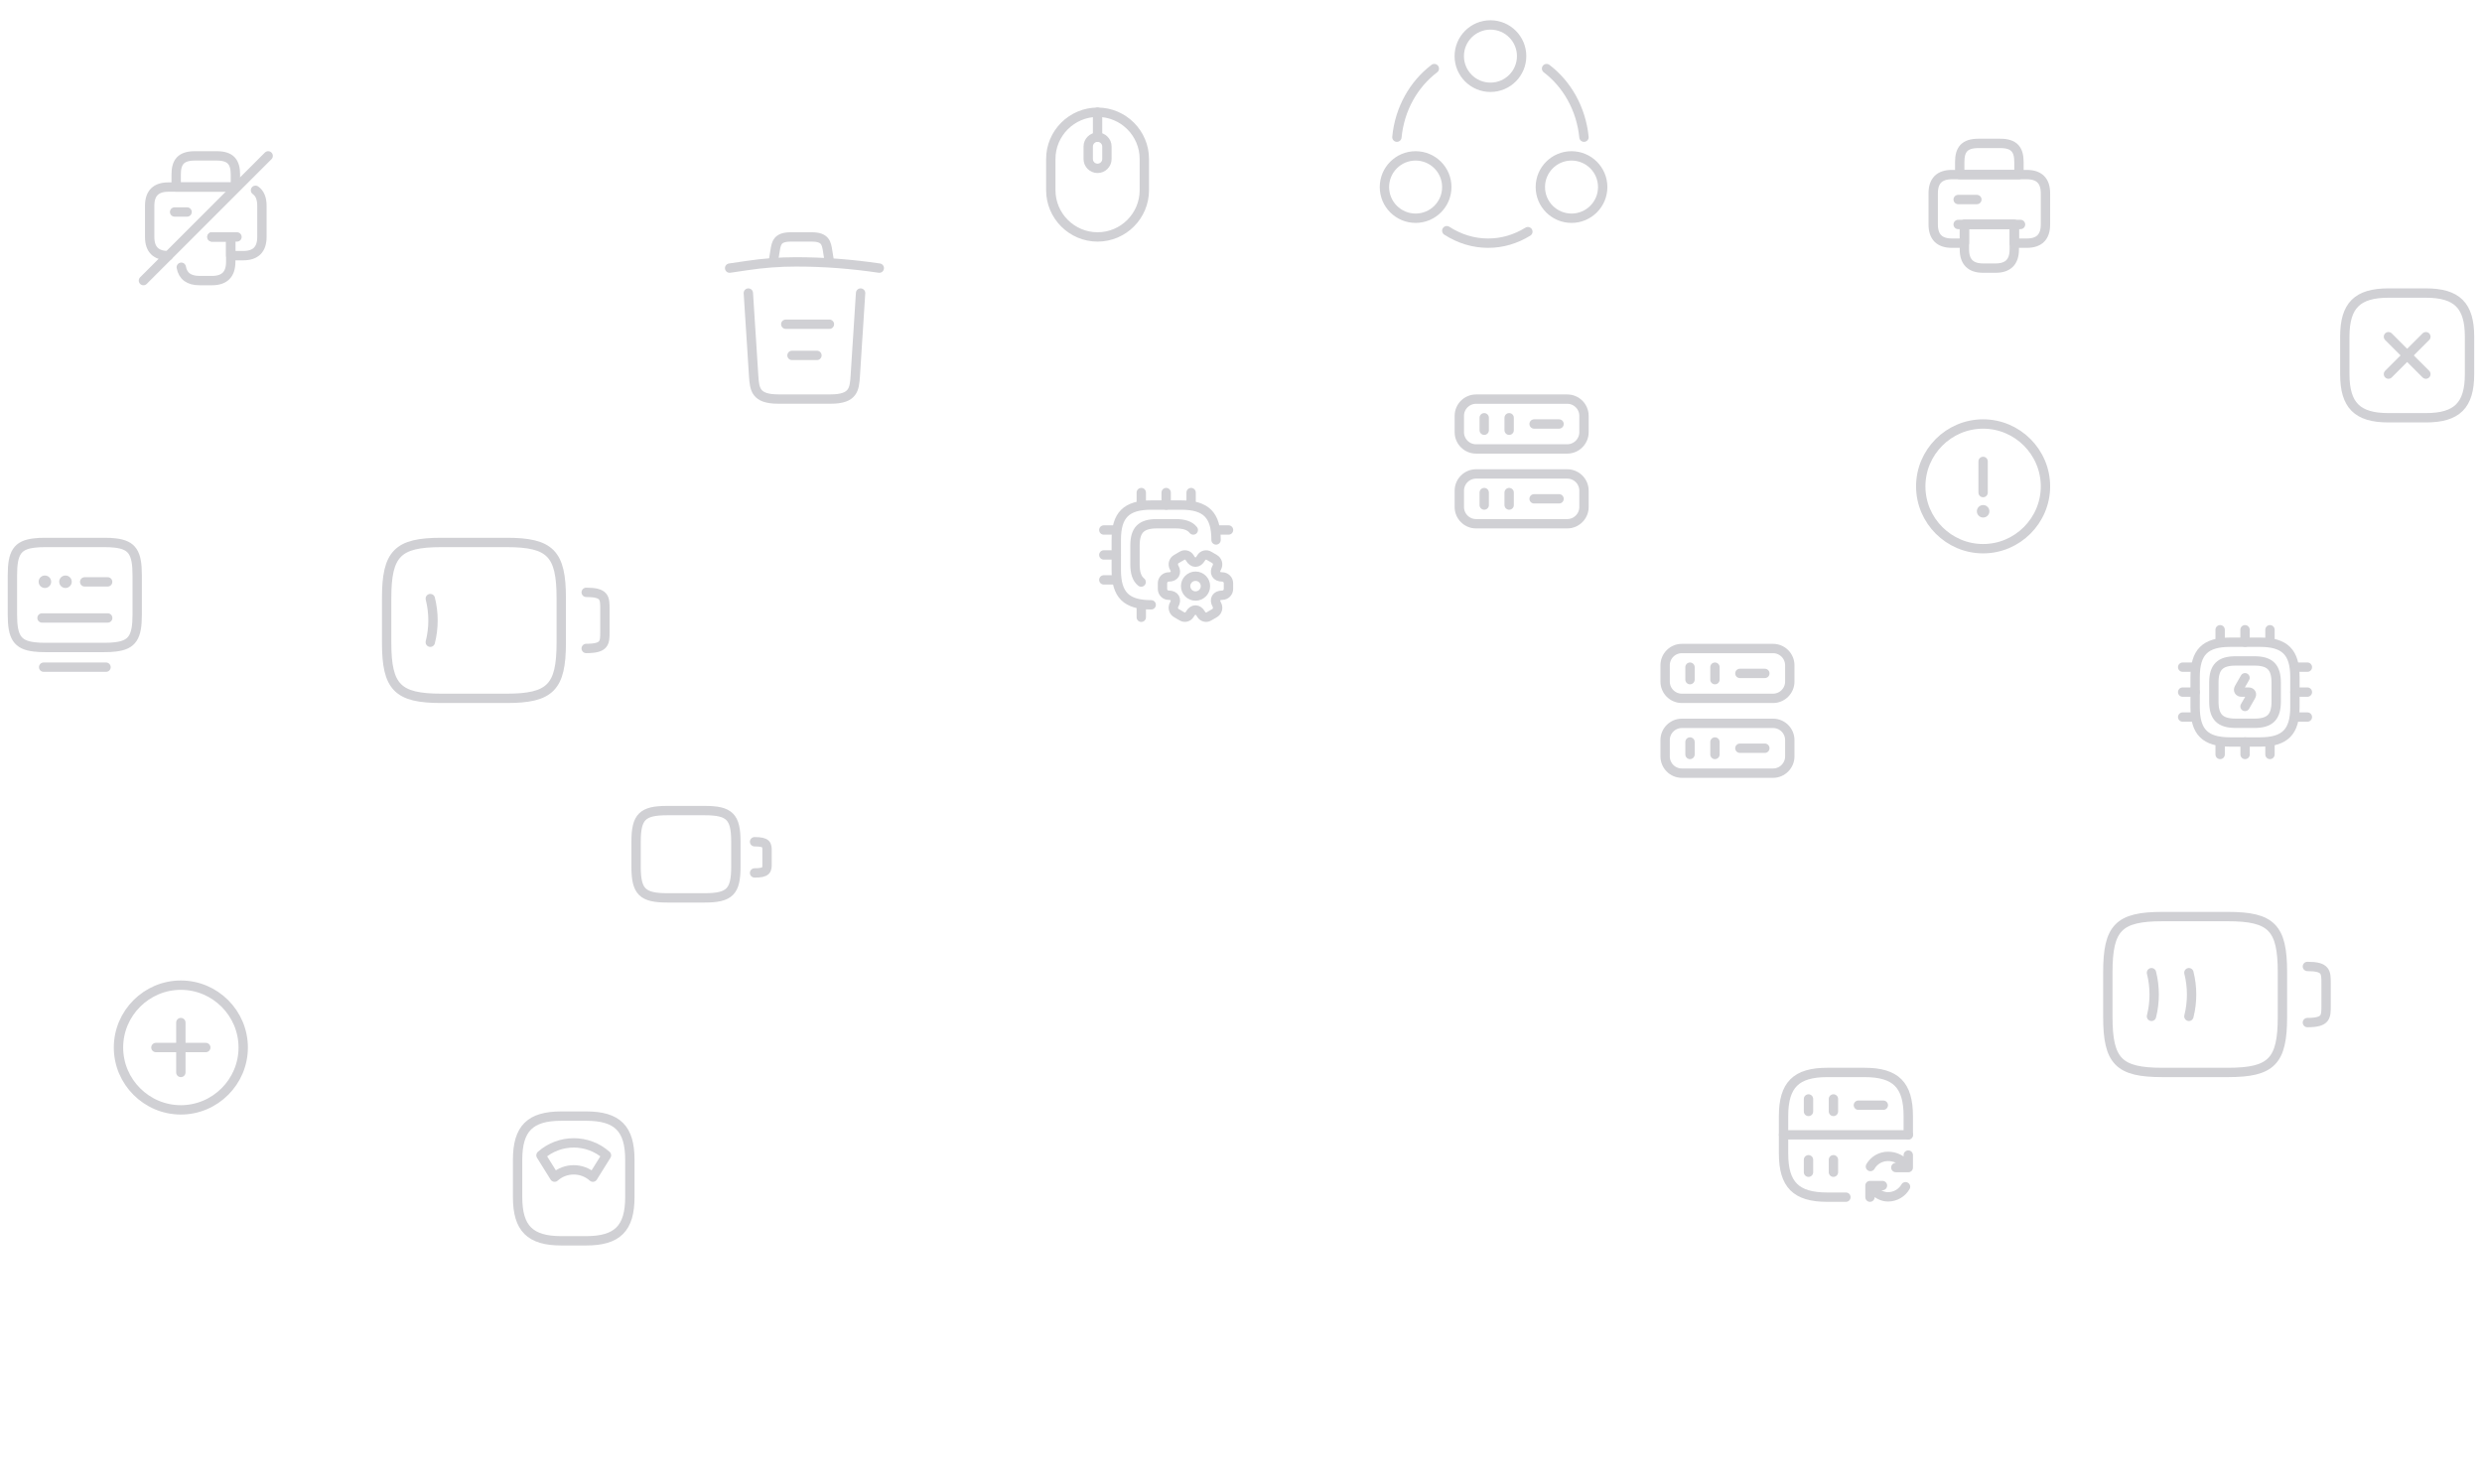 <svg width="398" height="238" viewBox="0 0 398 238" fill="none" xmlns="http://www.w3.org/2000/svg">
<path d="M141 43C136.56 42.34 132.093 42 127.64 42C125 42 122.36 42.2 119.72 42.6L117 43" stroke="#D0D0D4" stroke-width="1.5" stroke-linecap="round" stroke-linejoin="round"/>
<path d="M124 42L124.283 40.236C124.489 38.956 124.643 38 126.816 38H130.184C132.357 38 132.524 39.01 132.717 40.249L133 42" stroke="#D0D0D4" stroke-width="1.5" stroke-linecap="round" stroke-linejoin="round"/>
<path d="M138 47L137.146 60.312C137.001 62.387 136.883 64 133.218 64H124.782C121.117 64 120.999 62.387 120.854 60.312L120 47" stroke="#D0D0D4" stroke-width="1.5" stroke-linecap="round" stroke-linejoin="round"/>
<path d="M127 57H131" stroke="#D0D0D4" stroke-width="1.5" stroke-linecap="round" stroke-linejoin="round"/>
<path d="M126 52H133" stroke="#D0D0D4" stroke-width="1.5" stroke-linecap="round" stroke-linejoin="round"/>
<path d="M113 144H107C103 144 102 143 102 139V135C102 131 103 130 107 130H113C117 130 118 131 118 135V139C118 143 117 144 113 144Z" stroke="#D0D0D4" stroke-width="1.5" stroke-linecap="round" stroke-linejoin="round"/>
<path d="M121 135C123 135 123 135.5 123 136.5V138.5C123 139.5 123 140 121 140" stroke="#D0D0D4" stroke-width="1.5" stroke-linecap="round" stroke-linejoin="round"/>
<path d="M81.25 112H70.75C63.75 112 62 110.214 62 103.071V95.929C62 88.786 63.75 87 70.75 87H81.25C88.25 87 90 88.786 90 95.929V103.071C90 110.214 88.25 112 81.25 112Z" stroke="#D0D0D4" stroke-width="1.5" stroke-linecap="round" stroke-linejoin="round"/>
<path d="M94 95C97 95 97 95.9 97 97.7V101.3C97 103.1 97 104 94 104" stroke="#D0D0D4" stroke-width="1.5" stroke-linecap="round" stroke-linejoin="round"/>
<path d="M69 96C69.578 98.293 69.578 100.708 69 103" stroke="#D0D0D4" stroke-width="1.5" stroke-linecap="round" stroke-linejoin="round"/>
<path d="M370 155C373 155 373 155.9 373 157.7V161.3C373 163.1 373 164 370 164" stroke="#D0D0D4" stroke-width="1.5" stroke-linecap="round" stroke-linejoin="round"/>
<path d="M345 156C345.578 158.292 345.578 160.708 345 163" stroke="#D0D0D4" stroke-width="1.5" stroke-linecap="round" stroke-linejoin="round"/>
<path d="M351 156C351.578 158.292 351.578 160.708 351 163" stroke="#D0D0D4" stroke-width="1.5" stroke-linecap="round" stroke-linejoin="round"/>
<path d="M357.25 172H346.75C339.75 172 338 170.214 338 163.071V155.929C338 148.786 339.75 147 346.75 147H357.25C364.25 147 366 148.786 366 155.929V163.071C366 170.214 364.25 172 357.25 172Z" stroke="#D0D0D4" stroke-width="1.5" stroke-linecap="round" stroke-linejoin="round"/>
<path d="M29 178C34.5 178 39 173.5 39 168C39 162.5 34.5 158 29 158C23.5 158 19 162.5 19 168C19 173.5 23.5 178 29 178Z" stroke="#D0D0D4" stroke-width="1.5" stroke-linecap="round" stroke-linejoin="round"/>
<path d="M25 168H33" stroke="#D0D0D4" stroke-width="1.5" stroke-linecap="round" stroke-linejoin="round"/>
<path d="M29 172V164" stroke="#D0D0D4" stroke-width="1.5" stroke-linecap="round" stroke-linejoin="round"/>
<path d="M318 88C323.5 88 328 83.5 328 78C328 72.5 323.5 68 318 68C312.5 68 308 72.5 308 78C308 83.5 312.5 88 318 88Z" stroke="#D0D0D4" stroke-width="1.5" stroke-linecap="round" stroke-linejoin="round"/>
<path d="M318 74V79" stroke="#D0D0D4" stroke-width="1.5" stroke-linecap="round" stroke-linejoin="round"/>
<path d="M318 82H318.009" stroke="#D0D0D4" stroke-width="2" stroke-linecap="round" stroke-linejoin="round"/>
<path d="M383 60L389 54" stroke="#D0D0D4" stroke-width="1.5" stroke-linecap="round" stroke-linejoin="round"/>
<path d="M389 60L383 54" stroke="#D0D0D4" stroke-width="1.5" stroke-linecap="round" stroke-linejoin="round"/>
<path d="M383 67H389C394 67 396 65 396 60V54C396 49 394 47 389 47H383C378 47 376 49 376 54V60C376 65 378 67 383 67Z" stroke="#D0D0D4" stroke-width="1.5" stroke-linecap="round" stroke-linejoin="round"/>
<path d="M248 11C251.279 13.486 253.541 17.439 254 22" stroke="#D0D0D4" stroke-width="1.5" stroke-linecap="round" stroke-linejoin="round"/>
<path d="M224 22C224.433 17.457 226.7 13.504 230 11" stroke="#D0D0D4" stroke-width="1.5" stroke-linecap="round" stroke-linejoin="round"/>
<path d="M232 37C233.984 38.283 236.242 39 238.62 39C240.912 39 243.067 38.348 245 37.152" stroke="#D0D0D4" stroke-width="1.5" stroke-linecap="round" stroke-linejoin="round"/>
<path d="M239 14C241.761 14 244 11.761 244 9C244 6.239 241.761 4 239 4C236.239 4 234 6.239 234 9C234 11.761 236.239 14 239 14Z" stroke="#D0D0D4" stroke-width="1.5" stroke-linecap="round" stroke-linejoin="round"/>
<path d="M227 35C229.761 35 232 32.761 232 30C232 27.239 229.761 25 227 25C224.239 25 222 27.239 222 30C222 32.761 224.239 35 227 35Z" stroke="#D0D0D4" stroke-width="1.5" stroke-linecap="round" stroke-linejoin="round"/>
<path d="M252 35C254.761 35 257 32.761 257 30C257 27.239 254.761 25 252 25C249.239 25 247 27.239 247 30C247 32.761 249.239 35 252 35Z" stroke="#D0D0D4" stroke-width="1.5" stroke-linecap="round" stroke-linejoin="round"/>
<path d="M357.6 119H362.4C366.4 119 368 117.4 368 113.4V108.6C368 104.6 366.4 103 362.4 103H357.6C353.6 103 352 104.6 352 108.6V113.4C352 117.4 353.6 119 357.6 119Z" stroke="#D0D0D4" stroke-width="1.5" stroke-linecap="round" stroke-linejoin="round"/>
<path d="M358.5 116H361.5C364 116 365 115 365 112.5V109.5C365 107 364 106 361.5 106H358.5C356 106 355 107 355 109.5V112.5C355 115 356 116 358.5 116Z" stroke="#D0D0D4" stroke-width="1.5" stroke-linecap="round" stroke-linejoin="round"/>
<path d="M356.01 103V101" stroke="#D0D0D4" stroke-width="1.5" stroke-linecap="round" stroke-linejoin="round"/>
<path d="M360 103V101" stroke="#D0D0D4" stroke-width="1.5" stroke-linecap="round" stroke-linejoin="round"/>
<path d="M364 103V101" stroke="#D0D0D4" stroke-width="1.5" stroke-linecap="round" stroke-linejoin="round"/>
<path d="M368 107H370" stroke="#D0D0D4" stroke-width="1.5" stroke-linecap="round" stroke-linejoin="round"/>
<path d="M368 111H370" stroke="#D0D0D4" stroke-width="1.5" stroke-linecap="round" stroke-linejoin="round"/>
<path d="M368 115H370" stroke="#D0D0D4" stroke-width="1.5" stroke-linecap="round" stroke-linejoin="round"/>
<path d="M364 119V121" stroke="#D0D0D4" stroke-width="1.5" stroke-linecap="round" stroke-linejoin="round"/>
<path d="M360.01 119V121" stroke="#D0D0D4" stroke-width="1.5" stroke-linecap="round" stroke-linejoin="round"/>
<path d="M356.01 119V121" stroke="#D0D0D4" stroke-width="1.5" stroke-linecap="round" stroke-linejoin="round"/>
<path d="M350 107H352" stroke="#D0D0D4" stroke-width="1.5" stroke-linecap="round" stroke-linejoin="round"/>
<path d="M350 111H352" stroke="#D0D0D4" stroke-width="1.5" stroke-linecap="round" stroke-linejoin="round"/>
<path d="M350 115H352" stroke="#D0D0D4" stroke-width="1.5" stroke-linecap="round" stroke-linejoin="round"/>
<path d="M360 108.7L359.06 110.34C358.85 110.7 359.02 111 359.44 111H360.56C360.98 111 361.15 111.3 360.94 111.66L360 113.3" stroke="#D0D0D4" stroke-width="1.5" stroke-linecap="round" stroke-linejoin="round"/>
<path d="M195 86.6C195 82.6 193.4 81 189.4 81H184.6C180.6 81 179 82.6 179 86.6V91.4C179 95.4 180.6 97 184.6 97" stroke="#D0D0D4" stroke-width="1.5" stroke-linecap="round" stroke-linejoin="round"/>
<path d="M191.35 85C190.8 84.3 189.88 84 188.5 84H185.5C183 84 182 85 182 87.5V90.5C182 91.88 182.3 92.8 182.99 93.35" stroke="#D0D0D4" stroke-width="1.5" stroke-linecap="round" stroke-linejoin="round"/>
<path d="M183.01 81V79" stroke="#D0D0D4" stroke-width="1.5" stroke-linecap="round" stroke-linejoin="round"/>
<path d="M187 81V79" stroke="#D0D0D4" stroke-width="1.5" stroke-linecap="round" stroke-linejoin="round"/>
<path d="M191 81V79" stroke="#D0D0D4" stroke-width="1.5" stroke-linecap="round" stroke-linejoin="round"/>
<path d="M195 85H197" stroke="#D0D0D4" stroke-width="1.5" stroke-linecap="round" stroke-linejoin="round"/>
<path d="M183.01 97V99" stroke="#D0D0D4" stroke-width="1.5" stroke-linecap="round" stroke-linejoin="round"/>
<path d="M177 85H179" stroke="#D0D0D4" stroke-width="1.5" stroke-linecap="round" stroke-linejoin="round"/>
<path d="M177 89H179" stroke="#D0D0D4" stroke-width="1.5" stroke-linecap="round" stroke-linejoin="round"/>
<path d="M177 93H179" stroke="#D0D0D4" stroke-width="1.5" stroke-linecap="round" stroke-linejoin="round"/>
<path d="M191.71 95.59C192.588 95.59 193.3 94.878 193.3 94C193.3 93.122 192.588 92.41 191.71 92.41C190.832 92.41 190.12 93.122 190.12 94C190.12 94.878 190.832 95.59 191.71 95.59Z" stroke="#D0D0D4" stroke-width="1.5" stroke-miterlimit="10" stroke-linecap="round" stroke-linejoin="round"/>
<path d="M186.41 94.46V93.53C186.41 92.98 186.86 92.53 187.41 92.53C188.37 92.53 188.76 91.85 188.28 91.02C188 90.54 188.17 89.92 188.65 89.65L189.56 89.12C189.98 88.87 190.52 89.02 190.77 89.44L190.83 89.54C191.31 90.37 192.09 90.37 192.57 89.54L192.63 89.44C192.88 89.02 193.42 88.88 193.84 89.12L194.75 89.65C195.23 89.93 195.4 90.54 195.12 91.02C194.64 91.85 195.03 92.53 195.99 92.53C196.54 92.53 196.99 92.98 196.99 93.53V94.46C196.99 95.01 196.54 95.46 195.99 95.46C195.03 95.46 194.64 96.14 195.12 96.97C195.4 97.45 195.23 98.07 194.75 98.34L193.84 98.87C193.42 99.12 192.88 98.97 192.63 98.55L192.57 98.45C192.09 97.62 191.31 97.62 190.83 98.45L190.77 98.55C190.52 98.97 189.98 99.11 189.56 98.87L188.65 98.34C188.17 98.06 188 97.45 188.28 96.97C188.76 96.14 188.37 95.46 187.41 95.46C186.86 95.47 186.41 95.02 186.41 94.46Z" stroke="#D0D0D4" stroke-width="1.5" stroke-miterlimit="10" stroke-linecap="round" stroke-linejoin="round"/>
<path d="M28.25 30H37.75V28C37.75 26 37 25 34.75 25H31.25C29 25 28.25 26 28.25 28V30Z" stroke="#D0D0D4" stroke-width="1.5" stroke-miterlimit="10" stroke-linecap="round" stroke-linejoin="round"/>
<path d="M33.97 38H37V42C37 44 36 45 34 45H32C30.31 45 29.33 44.29 29.07 42.86" stroke="#D0D0D4" stroke-width="1.5" stroke-miterlimit="10" stroke-linecap="round" stroke-linejoin="round"/>
<path d="M27 41C25 41 24 40 24 38V33C24 31 25 30 27 30H37.59" stroke="#D0D0D4" stroke-width="1.5" stroke-miterlimit="10" stroke-linecap="round" stroke-linejoin="round"/>
<path d="M40.97 30.52C41.66 31 42 31.83 42 33V38C42 40 41 41 39 41H37V38H34" stroke="#D0D0D4" stroke-width="1.5" stroke-miterlimit="10" stroke-linecap="round" stroke-linejoin="round"/>
<path d="M38 38H36.79" stroke="#D0D0D4" stroke-width="1.5" stroke-miterlimit="10" stroke-linecap="round" stroke-linejoin="round"/>
<path d="M28 34H30" stroke="#D0D0D4" stroke-width="1.5" stroke-miterlimit="10" stroke-linecap="round" stroke-linejoin="round"/>
<path d="M43 25L23 45" stroke="#D0D0D4" stroke-width="1.5" stroke-linecap="round" stroke-linejoin="round"/>
<path d="M90 199H94C99 199 101 197 101 192V186C101 181 99 179 94 179H90C85 179 83 181 83 186V192C83 197 85 199 90 199Z" stroke="#D0D0D4" stroke-width="1.5" stroke-linecap="round" stroke-linejoin="round"/>
<path d="M97.25 185.29C94.26 182.63 89.74 182.63 86.75 185.29L88.93 188.79C90.68 187.23 93.32 187.23 95.07 188.79L97.25 185.29Z" stroke="#D0D0D4" stroke-width="1.5" stroke-linecap="round" stroke-linejoin="round"/>
<path d="M314.25 28H323.75V26C323.75 24 323 23 320.75 23H317.25C315 23 314.25 24 314.25 26V28Z" stroke="#D0D0D4" stroke-width="1.5" stroke-miterlimit="10" stroke-linecap="round" stroke-linejoin="round"/>
<path d="M323 36V40C323 42 322 43 320 43H318C316 43 315 42 315 40V36H323Z" stroke="#D0D0D4" stroke-width="1.5" stroke-miterlimit="10" stroke-linecap="round" stroke-linejoin="round"/>
<path d="M328 31V36C328 38 327 39 325 39H323V36H315V39H313C311 39 310 38 310 36V31C310 29 311 28 313 28H325C327 28 328 29 328 31Z" stroke="#D0D0D4" stroke-width="1.5" stroke-miterlimit="10" stroke-linecap="round" stroke-linejoin="round"/>
<path d="M324 36H322.79H314" stroke="#D0D0D4" stroke-width="1.5" stroke-miterlimit="10" stroke-linecap="round" stroke-linejoin="round"/>
<path d="M314 32H317" stroke="#D0D0D4" stroke-width="1.5" stroke-miterlimit="10" stroke-linecap="round" stroke-linejoin="round"/>
<path d="M7.26 87H16.73C17.38 87 17.96 87.02 18.48 87.09C21.25 87.4 22 88.7 22 92.26V98.58C22 102.14 21.25 103.44 18.48 103.75C17.96 103.82 17.39 103.84 16.73 103.84H7.26C6.61 103.84 6.03 103.82 5.51 103.75C2.74 103.44 1.99 102.14 1.99 98.58V92.26C1.99 88.7 2.74 87.4 5.51 87.09C6.03 87.02 6.61 87 7.26 87Z" stroke="#D0D0D4" stroke-width="1.5" stroke-linecap="round" stroke-linejoin="round"/>
<path d="M13.58 93.32H17.26" stroke="#D0D0D4" stroke-width="1.5" stroke-linecap="round" stroke-linejoin="round"/>
<path d="M6.74 99.11H6.76H17.27" stroke="#D0D0D4" stroke-width="1.5" stroke-linecap="round" stroke-linejoin="round"/>
<path d="M7 107H17" stroke="#D0D0D4" stroke-width="1.5" stroke-linecap="round" stroke-linejoin="round"/>
<path d="M7.195 93.3H7.204" stroke="#D0D0D4" stroke-width="2" stroke-linecap="round" stroke-linejoin="round"/>
<path d="M10.495 93.3H10.504" stroke="#D0D0D4" stroke-width="2" stroke-linecap="round" stroke-linejoin="round"/>
<path d="M284.32 112H269.69C268.21 112 267.01 110.79 267.01 109.32V106.69C267.01 105.21 268.22 104.01 269.69 104.01H284.32C285.8 104.01 287 105.22 287 106.69V109.32C287 110.79 285.79 112 284.32 112Z" stroke="#D0D0D4" stroke-width="1.5" stroke-linecap="round" stroke-linejoin="round"/>
<path d="M284.32 124H269.69C268.21 124 267.01 122.79 267.01 121.32V118.69C267.01 117.21 268.22 116.01 269.69 116.01H284.32C285.8 116.01 287 117.22 287 118.69V121.32C287 122.79 285.79 124 284.32 124Z" stroke="#D0D0D4" stroke-width="1.5" stroke-linecap="round" stroke-linejoin="round"/>
<path d="M271 107V109" stroke="#D0D0D4" stroke-width="1.5" stroke-linecap="round" stroke-linejoin="round"/>
<path d="M275 107V109" stroke="#D0D0D4" stroke-width="1.5" stroke-linecap="round" stroke-linejoin="round"/>
<path d="M271 119V121" stroke="#D0D0D4" stroke-width="1.5" stroke-linecap="round" stroke-linejoin="round"/>
<path d="M275 119V121" stroke="#D0D0D4" stroke-width="1.5" stroke-linecap="round" stroke-linejoin="round"/>
<path d="M279 108H283" stroke="#D0D0D4" stroke-width="1.5" stroke-linecap="round" stroke-linejoin="round"/>
<path d="M279 120H283" stroke="#D0D0D4" stroke-width="1.5" stroke-linecap="round" stroke-linejoin="round"/>
<path d="M176 38C180.13 38 183.5 34.63 183.5 30.5V25.5C183.5 21.37 180.13 18 176 18C171.87 18 168.5 21.37 168.5 25.5V30.5C168.5 34.63 171.87 38 176 38Z" stroke="#D0D0D4" stroke-width="1.5" stroke-linecap="round" stroke-linejoin="round"/>
<path d="M176 27C175.17 27 174.5 26.33 174.5 25.5V23.5C174.5 22.67 175.17 22 176 22C176.82 22 177.5 22.67 177.5 23.5V25.5C177.5 26.33 176.82 27 176 27Z" stroke="#D0D0D4" stroke-width="1.5" stroke-linecap="round" stroke-linejoin="round"/>
<path d="M176 22V18" stroke="#D0D0D4" stroke-width="1.5" stroke-linecap="round" stroke-linejoin="round"/>
<path d="M251.32 72H236.69C235.21 72 234.01 70.79 234.01 69.32V66.69C234.01 65.21 235.22 64.01 236.69 64.01H251.32C252.8 64.01 254 65.22 254 66.69V69.32C254 70.79 252.79 72 251.32 72Z" stroke="#D0D0D4" stroke-width="1.5" stroke-linecap="round" stroke-linejoin="round"/>
<path d="M251.32 84H236.69C235.21 84 234.01 82.79 234.01 81.32V78.69C234.01 77.21 235.22 76.01 236.69 76.01H251.32C252.8 76.01 254 77.22 254 78.69V81.32C254 82.79 252.79 84 251.32 84Z" stroke="#D0D0D4" stroke-width="1.5" stroke-linecap="round" stroke-linejoin="round"/>
<path d="M238 67V69" stroke="#D0D0D4" stroke-width="1.5" stroke-linecap="round" stroke-linejoin="round"/>
<path d="M242 67V69" stroke="#D0D0D4" stroke-width="1.5" stroke-linecap="round" stroke-linejoin="round"/>
<path d="M238 79V81" stroke="#D0D0D4" stroke-width="1.5" stroke-linecap="round" stroke-linejoin="round"/>
<path d="M242 79V81" stroke="#D0D0D4" stroke-width="1.5" stroke-linecap="round" stroke-linejoin="round"/>
<path d="M246 68H250" stroke="#D0D0D4" stroke-width="1.5" stroke-linecap="round" stroke-linejoin="round"/>
<path d="M246 80H250" stroke="#D0D0D4" stroke-width="1.5" stroke-linecap="round" stroke-linejoin="round"/>
<path d="M290 176.25V178.25" stroke="#D0D0D4" stroke-width="1.5" stroke-linecap="round" stroke-linejoin="round"/>
<path d="M306 182V179C306 174 304 172 299 172H293C288 172 286 174 286 179V185C286 190 288 192 293 192H296" stroke="#D0D0D4" stroke-width="1.5" stroke-linecap="round" stroke-linejoin="round"/>
<path d="M294 176.25V178.25" stroke="#D0D0D4" stroke-width="1.5" stroke-linecap="round" stroke-linejoin="round"/>
<path d="M290 186V188" stroke="#D0D0D4" stroke-width="1.5" stroke-linecap="round" stroke-linejoin="round"/>
<path d="M294 186V188" stroke="#D0D0D4" stroke-width="1.5" stroke-linecap="round" stroke-linejoin="round"/>
<path d="M298 177.25H302" stroke="#D0D0D4" stroke-width="1.5" stroke-linecap="round" stroke-linejoin="round"/>
<path d="M286 182H306" stroke="#D0D0D4" stroke-width="1.5" stroke-linecap="round" stroke-linejoin="round"/>
<path d="M305.56 190.33C305 191.3 303.95 191.95 302.75 191.95C300.96 191.95 299.86 190.15 299.86 190.15M299.93 187.09C300.49 186.11 301.54 185.46 302.75 185.46C304.92 185.46 306 187.26 306 187.26M306 185.25V187.25H304M301.86 190.14H299.86V192" stroke="#D0D0D4" stroke-width="1.5" stroke-linecap="round" stroke-linejoin="round"/>
</svg>
